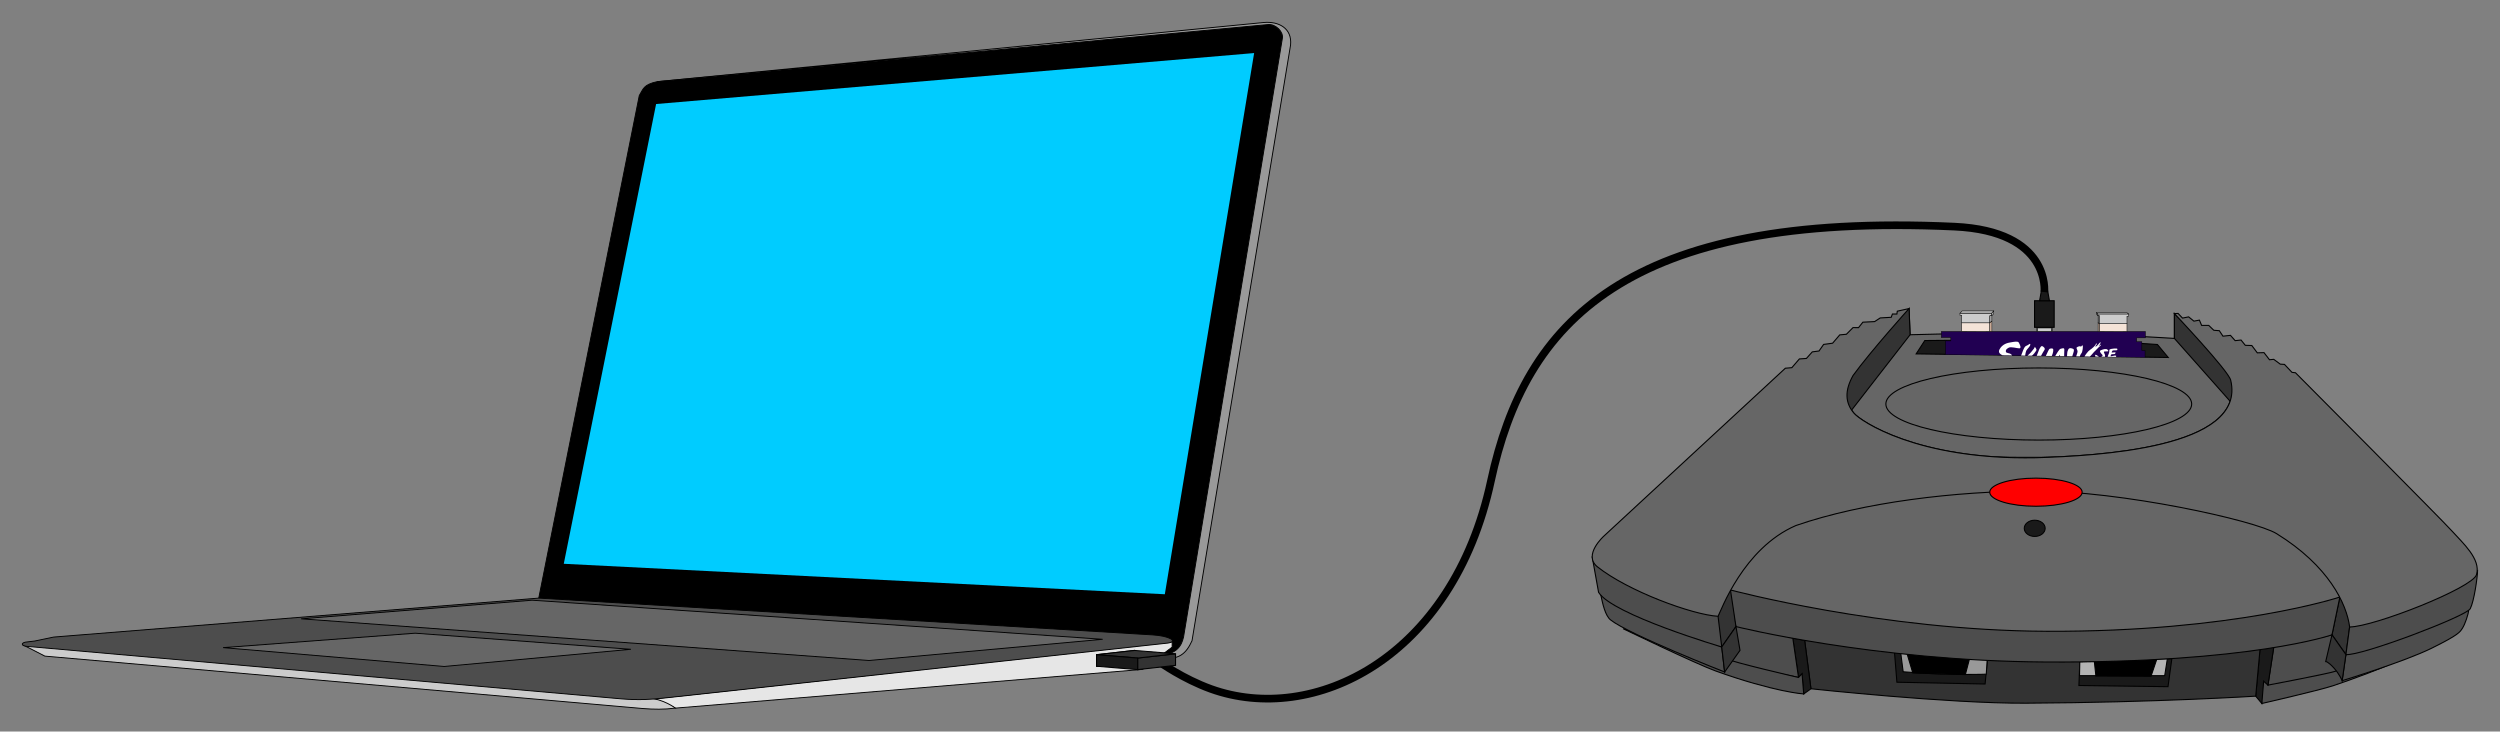 <?xml version="1.0" encoding="UTF-8" standalone="no"?>
<svg
   xmlns:dc="http://purl.org/dc/elements/1.1/"
   xmlns:cc="http://creativecommons.org/ns#"
   xmlns:rdf="http://www.w3.org/1999/02/22-rdf-syntax-ns#"
   xmlns:svg="http://www.w3.org/2000/svg"
   xmlns="http://www.w3.org/2000/svg"
   xmlns:sodipodi="http://sodipodi.sourceforge.net/DTD/sodipodi-0.dtd"
   xmlns:inkscape="http://www.inkscape.org/namespaces/inkscape"
   version="1.1"
   id="svg20146"
   width="2287.462"
   height="669.336"
   viewBox="0 0 2287.462 669.336"
   sodipodi:docname="jaguar_skunk_computer.svg"
   inkscape:version="1.0.1 (c497b03c, 2020-09-10)">
  <rect x="0" y="0" width="2287.462" height="669.336" fill="#808080" stroke="none"/>
  <defs
     id="defs20150">
    <clipPath
       clipPathUnits="userSpaceOnUse"
       id="clipPath22272">
      <path
         style="fill:#000000;stroke:#000000;stroke-width:2.249px;stroke-linecap:butt;stroke-linejoin:miter;stroke-opacity:1"
         d="m 160.411,313.273 518.861,7.423 -22.358,-144.606 -470.244,0.857 z"
         id="path22274"
         sodipodi:nodetypes="ccccc" />
    </clipPath>
  </defs>
  <sodipodi:namedview
     pagecolor="#ffffff"
     bordercolor="#666666"
     borderopacity="1"
     objecttolerance="10"
     gridtolerance="10"
     guidetolerance="10"
     inkscape:pageopacity="0"
     inkscape:pageshadow="2"
     inkscape:window-width="1231"
     inkscape:window-height="747"
     id="namedview20148"
     showgrid="false"
     inkscape:zoom="0.36027034"
     inkscape:cx="1178.7025"
     inkscape:cy="721.44579"
     inkscape:window-x="48"
     inkscape:window-y="25"
     inkscape:window-maximized="0"
     inkscape:current-layer="layer2"
     inkscape:document-rotation="0"
     inkscape:snap-nodes="false"
     inkscape:object-paths="true"
     lock-margins="true"
     fit-margin-top="20"
     fit-margin-left="20"
     fit-margin-right="20"
     fit-margin-bottom="20" />
  <g
     inkscape:groupmode="layer"
     id="layer4"
     inkscape:label="Jag"
     style="display:inline;opacity:1"
     transform="translate(1437.454,89.183)">
    <path
       style="display:inline;fill:#4d4d4d;stroke:#000000;stroke-width:1px;stroke-linecap:butt;stroke-linejoin:miter;stroke-opacity:1"
       d="m 632.082,554.507 c 0,0 51.979,-11.914 65.187,-16.248 16.891,-5.542 51.332,-18.606 51.464,-19.53 0.132,-0.924 -58.722,-7.786 -58.722,-7.786 l -60.701,18.87 z"
       id="path20347"
       sodipodi:nodetypes="cssccc" />
    <path
       style="fill:#4d4d4d;stroke:#000000;stroke-width:1px;stroke-linecap:butt;stroke-linejoin:miter;stroke-opacity:1"
       d="m 709.013,509.756 -3.431,23.884 c 0,0 56.742,-17.287 82.078,-29.823 25.336,-12.536 25.757,-14.847 27.975,-18.21 2.425,-3.677 5.41,-12.8 5.674,-16.231 0.264,-3.431 -112.297,40.379 -112.297,40.379"
       id="path20345"
       sodipodi:nodetypes="ccsssc" />
    <path
       style="fill:#333333;stroke:#000000;stroke-width:1px;stroke-linecap:butt;stroke-linejoin:miter;stroke-opacity:1"
       d="m 712.42,484.505 -3.407,25.251 -12.733,-18.073 7.204,-34.58 11.994,10.558 z"
       id="path20341" />
    <path
       style="fill:#4d4d4d;stroke:#000000;stroke-width:1px;stroke-linecap:butt;stroke-linejoin:miter;stroke-opacity:1"
       d="m 829.491,432.824 c -0.132,6.466 -3.167,28.107 -6.73,34.969 -3.563,6.862 -99.893,43.414 -113.748,41.963 3.407,-25.251 3.407,-25.251 3.407,-25.251 z"
       id="path20339"
       sodipodi:nodetypes="csccc" />
    <path
       style="fill:#4d4d4d;stroke:#000000;stroke-width:1px;stroke-linecap:butt;stroke-linejoin:miter;stroke-opacity:1"
       d="m 696.281,491.683 -53.247,11.079 -5.351,34.941 c 0,0 57.079,-10.793 61.962,-12.772 4.882,-1.979 -3.364,-33.248 -3.364,-33.248 z"
       id="path20337" />
    <path
       style="fill:#1a1a1a;stroke:#000000;stroke-width:1px;stroke-linecap:butt;stroke-linejoin:miter;stroke-opacity:1"
       d="m 626.481,547.785 5.601,6.721 1.68,-20.444 3.921,3.641 5.351,-34.941 -12.353,-0.625 z"
       id="path20335" />
    <path
       style="fill:#333333;stroke:#000000;stroke-width:1px;stroke-linecap:butt;stroke-linejoin:miter;stroke-opacity:1"
       d="m 219.532,541.027 c 0,0 125.486,13.589 196.628,13.2 119.599,-0.654 210.32,-6.441 210.32,-6.441 l 4.201,-45.649 -416.917,-5.39 5.768,44.28"
       id="path20333"
       sodipodi:nodetypes="cscccc" />
    <path
       style="display:inline;fill:#1a1a1a;stroke:#000000;stroke-width:1px;stroke-linecap:butt;stroke-linejoin:miter;stroke-opacity:1"
       d="m 212.916,545.777 6.617,-4.75 -5.768,-44.28 -10.858,-2.206 5.259,36.136 3.223,-3.393 z"
       id="path20308" />
    <path
       style="display:inline;fill:#4d4d4d;stroke:#000000;stroke-width:1px;stroke-linecap:butt;stroke-linejoin:miter;stroke-opacity:1"
       d="m 208.165,530.678 -5.259,-36.136 -54.968,-14.421 -3.223,37.833 63.451,12.724"
       id="path20306" />
    <path
       style="display:inline;fill:#4d4d4d;stroke:#000000;stroke-width:1px;stroke-linecap:butt;stroke-linejoin:miter;stroke-opacity:1"
       d="m 48.012,486.228 c 0,0 66.899,32.247 84.318,38.511 53.78,19.341 80.586,21.037 80.586,21.037 l -1.527,-18.492 -3.223,3.393 c 0,0 -61.075,-14.081 -65.486,-16.965 -4.411,-2.884 -94.667,-27.484 -94.667,-27.484 z"
       id="path20304"
       sodipodi:nodetypes="cscccsc" />
    <path
       style="display:inline;fill:#4d4d4d;stroke:#000000;stroke-width:1px;stroke-linecap:butt;stroke-linejoin:miter;stroke-opacity:1"
       d="m 27.259,455.231 c 1.755,8.156 4.004,18.81 8.916,22.773 16.299,13.119 104.381,47.704 104.381,47.704 l -2.652,-22.914 z"
       id="path20300"
       sodipodi:nodetypes="ccccc" />
    <path
       style="fill:#4d4d4d;stroke:#000000;stroke-width:1px;stroke-linecap:butt;stroke-linejoin:miter;stroke-opacity:1"
       d="m 137.904,502.794 c 0,0 -100.061,-29.549 -112.689,-50.013 l -5.763,-32.058 118.868,46.467 -0.416,35.605"
       id="path20298"
       sodipodi:nodetypes="ccccc" />
    <path
       style="fill:#333333;stroke:#000000;stroke-width:1px;stroke-linecap:butt;stroke-linejoin:miter;stroke-opacity:1"
       d="m 150.927,484.119 -13.023,18.675 -3.355,-28.08 11.335,-38.862 5.043,48.268"
       id="path20296"
       sodipodi:nodetypes="ccccc" />
    <path
       style="fill:#1a1a1a;stroke:#000000;stroke-width:1px;stroke-linecap:butt;stroke-linejoin:miter;stroke-opacity:1"
       d="m 296.001,508.053 2.18,26.983 80.678,1.635 2.18,-22.077 -39.521,-8.449 z"
       id="path20358"
       sodipodi:nodetypes="cccccc" />
    <path
       style="fill:#999999;stroke:#000000;stroke-width:1px;stroke-linecap:butt;stroke-linejoin:miter;stroke-opacity:1"
       d="m 301.725,508.598 2.18,16.899 c 44.968,3.66 76.044,2.18 76.044,2.18 l 1.09,-16.899 z"
       id="path20360"
       sodipodi:nodetypes="ccccc" />
    <path
       style="display:inline;fill:#000000;stroke:#000000;stroke-width:1px;stroke-linecap:butt;stroke-linejoin:miter;stroke-opacity:1"
       d="m 306.744,506.44 5.996,20.147 48.061,1.476 3.884,-14.832 z"
       id="path20362"
       sodipodi:nodetypes="ccccc" />
    <path
       style="fill:#1a1a1a;stroke:#000000;stroke-width:1px;stroke-linecap:butt;stroke-linejoin:miter;stroke-opacity:1"
       d="m 549.755,513.504 -3.543,25.621 -81.496,-1.09 0.818,-21.805 z"
       id="path20365" />
    <path
       style="fill:#b3b3b3;stroke:#000000;stroke-width:1px;stroke-linecap:butt;stroke-linejoin:miter;stroke-opacity:1"
       d="m 465.534,516.23 -0.273,12.81 h 77.952 l 2.453,-15.536 z"
       id="path20367" />
    <path
       style="fill:#000000;stroke:#000000;stroke-width:1px;stroke-linecap:butt;stroke-linejoin:miter;stroke-opacity:1"
       d="m 478.889,516.502 1.363,12.81 50.424,0.273 5.724,-16.899 z"
       id="path20369" />
    <path
       style="fill:#4d4d4d;stroke:#000000;stroke-width:1px;stroke-linecap:butt;stroke-linejoin:miter;stroke-opacity:1"
       d="m 145.884,450.619 5.043,33.499 c 0,0 125.36,31.453 282.763,32.419 188.1,1.154 262.591,-24.854 262.591,-24.854 l 7.204,-34.58 z"
       id="path20293"
       sodipodi:nodetypes="ccsccc" />
    <path
       style="display:inline;opacity:1;fill:#666666;stroke:#000000;stroke-width:1px;stroke-linecap:butt;stroke-linejoin:miter;stroke-opacity:1"
       d="m 309.319,193.138 c 0,0 -34.921,38.768 -51.272,61.279 -7.701,13.837 -7.364,24.928 0.99,34.648 5.798,6.747 57.393,42.702 166.312,40.588 54.116,-1.72 193.275,-8.243 178.239,-70.98 -2.076,-8.662 -51.498,-60.888 -51.498,-60.888 v 22.678 c 0,0 -74.448,-4.678 -117.168,-5.251 -41.83,-0.561 -123.411,1.905 -124.674,1.905 z"
       id="path20371"
       sodipodi:nodetypes="ccscsccscc" />
    <path
       style="display:inline;fill:#666666;stroke:#000000;stroke-width:1px;stroke-linecap:butt;stroke-linejoin:miter;stroke-opacity:1"
       d="m 145.884,450.619 c 0,0 138.682,37.221 289.246,37.822 172.179,0.687 268.354,-31.338 268.354,-31.338 l -45.746,-127.513 -530.946,-0.72 z"
       id="path20291"
       sodipodi:nodetypes="cscccc" />
    <path
       style="fill:#333333;stroke:#000000;stroke-width:1px;stroke-linecap:butt;stroke-linejoin:miter;stroke-opacity:1"
       d="m 310.248,217.118 -54.841,70.627 -15.509,-40.258 69.42,-54.349 z"
       id="path20405" />
    <path
       style="fill:#333333;stroke:#000000;stroke-width:1px;stroke-linecap:butt;stroke-linejoin:miter;stroke-opacity:1"
       d="m 552.09,220.464 54.09,61.012 2.97,-29.039 -57.06,-54.652 z"
       id="path20407" />
    <path
       id="path20289"
       style="fill:#666666;stroke:#000000;stroke-width:1;stroke-linecap:butt;stroke-linejoin:miter;stroke-miterlimit:4;stroke-dasharray:none;stroke-opacity:1"
       d="m 309.318,193.139 -10.781,2.416 -0.371,2.604 h -4.09 l -1.115,2.973 -10.062,0.598 -5.107,3.34 -10.75,0.543 -3.98,4.998 -5.016,-0.043 -6.074,6.084 -6.096,0.59 -6.514,7.596 -8.225,1.127 -4.215,6.008 -6.172,0.814 -5.381,6.01 -6.43,0.443 -6.879,7.988 -5.943,0.508 L 30.254,401.158 c 0,0 -19.672,17.495 -6.088,28.301 27.888,22.185 87.044,43.958 110.383,45.254 2.605,-4.734 23.007,-62.213 71.23,-83.045 61.679,-21.341 145.968,-31.429 218.791,-31.602 78.058,-0.185 201.221,26.811 221.021,39.037 47.744,29.48 64.142,64.348 66.828,85.402 22.307,-0.186 112.462,-35.721 116.086,-47.854 4.275,-14.313 -13.013,-29.37 -21.936,-39.408 -8.923,-10.038 -143.688,-145.35 -143.688,-145.35 l -3.203,-0.371 -6.879,-7.277 -3.852,-0.227 -5.961,-4.408 -3.902,0.371 -5.02,-6.506 -6.135,0.186 -5.018,-6.691 -5.949,-0.186 -3.904,-4.834 -5.391,0.559 -4.275,-4.834 -6.877,0.744 -3.346,-5.02 -5.02,-0.371 -4.648,-4.463 h -6.506 l -2.045,-4.832 -5.018,0.93 -4.834,-3.904 -5.576,1.115 -4.09,-4.275 -3.346,0.186 c 0,0 49.422,52.226 51.498,60.889 15.036,62.737 -124.124,69.26 -178.24,70.98 -108.919,2.114 -160.512,-33.841 -166.311,-40.588 -8.354,-9.72 -8.691,-20.812 -0.99,-34.648 16.351,-22.511 51.271,-61.279 51.271,-61.279 z" />
    <path
       style="display:inline;fill:#333333;stroke:#000000;stroke-width:1px;stroke-linecap:butt;stroke-linejoin:miter;stroke-opacity:1"
       d="m 137.904,502.794 2.652,22.914 14.06,-19.834 -3.69,-21.755 z"
       id="path20302" />
    <path
       style="fill:#333333;stroke:#000000;stroke-width:1px;stroke-linecap:butt;stroke-linejoin:miter;stroke-opacity:1"
       d="m 709.013,509.756 -3.431,23.884 c 0,0 -2.243,-5.806 -7.654,-11.744 -5.41,-5.938 -7.39,-5.806 -7.39,-5.806 l 5.742,-24.407 z"
       id="path20343"
       sodipodi:nodetypes="ccsccc" />
    <ellipse
       style="opacity:1;fill:#ff0000;stroke:#000000;stroke-width:1;stroke-miterlimit:4;stroke-dasharray:none"
       id="path20350"
       cx="425.405"
       cy="361.172"
       rx="42.287"
       ry="12.87" />
    <ellipse
       style="opacity:1;fill:#1a1a1a;stroke:#000000;stroke-width:0.966;stroke-miterlimit:4;stroke-dasharray:none"
       id="path20354"
       cx="424.275"
       cy="394.224"
       rx="9.559"
       ry="7.423" />
    <path
       style="fill:#1a1a1a;stroke:#000000;stroke-width:1px;stroke-linecap:butt;stroke-linejoin:miter;stroke-opacity:1"
       d="m 323.714,222.409 -7.92,12.209 230.658,3.3 -9.899,-11.879 c 0,0 -59.067,-4.29 -102.625,-4.29 -43.558,0 -110.214,0.66 -110.214,0.66 z"
       id="path20409" />
    <ellipse
       style="opacity:1;fill:#666666;stroke:#000000;stroke-width:1;stroke-miterlimit:4;stroke-dasharray:none"
       id="path20411"
       cx="427.988"
       cy="280.486"
       rx="139.913"
       ry="32.998" />
  </g>
  <g
     inkscape:groupmode="layer"
     id="layer8"
     inkscape:label="skunk_in"
     style="display:inline;opacity:1"
     transform="translate(1437.454,89.183)">
    <g
       id="g20859"
       transform="matrix(0.445,0,0,0.445,244.484,95.354)"
       clip-path="url(#clipPath22272)">
      <path
         style="fill:#210052;fill-opacity:1;stroke:#000000;stroke-width:1px;stroke-linecap:butt;stroke-linejoin:miter;stroke-opacity:1"
         d="m 212.064,266.904 2.5e-4,12.332 h 19.45 v 7.015 h -11.16 v 28.059 h -7.334 v 75.249 H 630.925 V 305.904 h -6.627 v -18 h -10.73 v -8 h 17.988 v -13 z"
         id="path20503"
         sodipodi:nodetypes="ccccccccccccccccc" />
      <path
         style="fill:#ffffff;stroke:none;stroke-width:1px;stroke-linecap:butt;stroke-linejoin:miter;stroke-opacity:1"
         d="m 303.665,330.627 c 5.615,8.227 21.144,14.832 34.714,12.939 12.951,-1.807 19.104,-22.731 10.099,-24.616 -13.57,-2.84 -20.722,-7.472 -17.042,-14.832 5.996,-11.992 17.885,-13.974 23.038,-14.832 7.574,-1.262 14.832,-2.84 16.726,0.316 1.894,3.156 6.312,11.992 1.262,11.992 -5.049,0 -17.357,-4.103 -22.091,-1.262 -4.734,2.84 -5.996,4.103 -5.681,7.89 0.316,3.787 7.258,2.209 11.361,5.996 4.103,3.787 5.996,14.832 4.103,21.46 -1.894,6.627 -15.464,17.042 -24.3,18.304 -8.836,1.262 -34.083,-2.525 -35.661,-9.152 -1.578,-6.627 -3.544,-13.708 3.471,-14.201 z"
         id="path20505"
         sodipodi:nodetypes="cssssssssssssc" />
      <path
         style="fill:#ffffff;stroke:none;stroke-width:1px;stroke-linecap:butt;stroke-linejoin:miter;stroke-opacity:1"
         d="m 374.987,318.635 c 2.84,-4.734 6.312,-20.513 11.361,-22.091 5.049,-1.578 9.102,-7.243 8.521,-2.209 -0.472,4.088 -7.258,8.836 -8.521,12.939 -1.262,4.103 -2.823,10.295 -0.947,11.045 3.156,1.262 20.513,-18.304 18.619,-20.197 -1.894,-1.894 4.734,4.418 3.471,7.258 -1.262,2.84 -6.943,10.414 -10.414,11.992 -3.471,1.578 -11.045,3.471 -6.627,7.89 4.418,4.418 9.152,21.775 4.734,25.562 -4.418,3.787 -5.681,-3.471 -6.312,-8.836 -0.631,-5.365 -1.262,-16.095 -5.681,-15.779 -4.418,0.316 -5.049,-3.787 -5.681,0.631 -0.631,4.418 -4.103,17.988 -7.574,20.197 -3.471,2.209 -8.205,11.677 -7.89,5.996 0.316,-5.681 10.414,-23.038 10.099,-24.616 -0.316,-1.578 -5.365,-0.316 -5.049,-2.84 0.316,-2.525 5.049,-0.947 6.943,-4.734 1.893,-3.787 0.947,-2.209 0.947,-2.209 z"
         id="path20507"
         sodipodi:nodetypes="csssssssssssssssssc" />
      <path
         style="fill:#ffffff;stroke:none;stroke-width:1px;stroke-linecap:butt;stroke-linejoin:miter;stroke-opacity:1"
         d="m 419.169,296.86 c 3.156,1.262 7.258,4.734 4.734,8.205 -2.525,3.471 -10.099,17.357 -10.73,20.513 -0.631,3.156 -6.312,12.939 -3.787,13.255 2.525,0.316 6.627,-1.578 9.783,-5.681 3.156,-4.103 12.939,-29.665 15.464,-30.612 2.525,-0.947 7.258,-1.894 7.574,1.893 0.316,3.787 -1.893,12.623 -6.312,17.988 -4.418,5.365 -6.312,13.57 -5.996,15.779 0.316,2.209 1.893,4.103 3.471,2.84 1.578,-1.262 17.988,-36.608 23.669,-38.501 5.681,-1.893 7.89,-1.578 7.89,1.262 0,2.84 -0.947,19.566 -1e-5,26.193 0.947,6.627 0.316,8.205 3.156,4.103 2.84,-4.103 1.894,-22.406 3.471,-26.509 1.578,-4.103 2.288,-8.83 11.361,-5.049 3.787,1.578 0.316,8.521 -1.262,13.886 -1.578,5.365 -2.209,11.361 -5.681,15.779 -3.471,4.418 -9.152,23.353 -11.677,20.197 -1.199,-1.499 -7.89,-20.829 -7.89,-26.825 0,-5.996 0,-12.939 -1.262,-10.099 -1.262,2.84 -8.521,11.677 -10.099,16.41 -1.578,4.734 -12.308,27.771 -16.095,28.087 -3.787,0.316 -5.996,1.894 -4.734,-0.631 1.262,-2.525 3.156,-2.84 3.156,-5.996 0,-3.156 3.156,-7.89 3.156,-7.89 0,0 0.631,-3.156 -1.262,-1.893 -1.893,1.262 -5.365,3.787 -7.258,2.84 -1.894,-0.947 -2.84,-8.521 -2.209,-9.783 0.631,-1.262 -0.316,-1.578 -1.893,1.262 -1.578,2.84 -15.779,12.939 -15.779,2.209 0,-10.73 8.836,-29.98 9.783,-32.821 0.947,-2.84 4.103,-10.73 7.258,-10.414 z"
         id="path20509"
         sodipodi:nodetypes="csssssssssssssssssssssssscssssssc" />
      <path
         style="fill:#ffffff;stroke:none;stroke-width:1px;stroke-linecap:butt;stroke-linejoin:miter;stroke-opacity:1"
         d="m 492.068,308.852 c 0.316,-5.049 -3.787,-7.574 -1.262,-9.468 2.525,-1.894 6.943,-2.84 7.89,-1.578 0.947,1.262 2.209,-3.156 3.787,-2.209 1.578,0.947 -0.316,13.886 -2.209,15.779 -1.893,1.893 -4.103,7.258 -5.365,12.308 -1.262,5.049 -5.681,24.931 -7.89,25.562 -2.209,0.631 -3.156,2.209 -4.418,1.578 -1.262,-0.631 -1.578,5.049 -4.418,4.103 -2.84,-0.947 -1.894,-0.947 -1.262,-3.471 0.631,-2.525 14.201,-36.292 15.148,-42.604 z"
         id="path20511"
         sodipodi:nodetypes="csssssssssc" />
      <path
         style="fill:#ffffff;stroke:none;stroke-width:1px;stroke-linecap:butt;stroke-linejoin:miter;stroke-opacity:1"
         d="m 505.639,319.582 c 1.894,-3.787 8.205,-12.623 11.992,-14.832 3.787,-2.209 11.992,-9.468 11.992,-11.677 0,-2.209 3.471,-1.578 1.893,0.316 -1.578,1.893 -4.734,6.312 -0.947,4.103 3.787,-2.209 9.468,-11.992 8.836,-7.574 -0.631,4.418 -5.365,7.89 -3.787,7.258 1.578,-0.631 5.681,-4.734 4.734,-2.525 -0.947,2.209 -4.103,3.471 -6.627,6.627 -8.314,7.815 -9.718,10.191 -11.677,12.308 -5.996,6.312 -10.73,12.623 -12.623,11.045 -1.893,-1.578 -3.787,-2.525 -3.787,-5.049 z"
         id="path20513"
         sodipodi:nodetypes="csssssssccsc" />
      <path
         id="path20515"
         style="fill:#ffffff;stroke:none;stroke-width:1px;stroke-linecap:butt;stroke-linejoin:miter;stroke-opacity:1"
         d="m 509.741,329.68 c -6.312,0 -9.467,4.734 -9.467,4.734 -1.262,2.84 -0.632,1.262 2.523,5.049 3.156,3.787 -5.696,10.009 -4.102,25.248 1.19,11.378 22.529,10.773 26.824,11.045 6.623,0.419 12.307,-5.996 14.832,-10.414 2.525,-4.418 -2.304,-0.321 -5.996,1.262 -4.418,1.893 -3.786,1.893 -10.098,0.631 -6.312,-1.262 -0.922,-9.868 2.84,-15.779 4.418,-6.943 3.156,-11.992 -0.631,-16.41 -3.312,-3.864 -10.415,-5.365 -16.727,-5.365 z m 2.248,2.564 c 2.959,0.04 6.431,0.435 8.482,1.855 4.103,2.84 4.417,8.204 -0.316,18.303 -4.734,10.099 -5.68,10.73 -2.209,13.57 7.213,5.901 17.989,1.894 14.518,4.104 -18.397,7.607 -29.908,-6.423 -24.3,-17.043 3.156,-7.89 5.681,-5.681 4.734,-12.308 -0.732,-5.124 -6.312,-8.204 -6.312,-8.204 0,0 2.446,-0.317 5.404,-0.277 z"
         sodipodi:nodetypes="scsssssssssssssccscs" />
      <path
         style="fill:#ffffff;stroke:none;stroke-width:1px;stroke-linecap:butt;stroke-linejoin:miter;stroke-opacity:1"
         d="m 540.984,305.065 c 4.007,-1.6 9.937,-3.6 12.939,-0.631 2.209,2.84 2.209,3.787 -3.787,3.471 -4.097,-0.216 -4.734,0.631 -3.156,3.471 1.578,2.84 3.156,7.574 1e-5,9.783 -7.285,5.1 -17.357,2.209 -17.357,0.316 0,-1.893 -3.156,-7.258 0,-6.627 3.156,0.631 5.296,4.103 8.205,4.103 3.156,0 8.205,-1.578 4.418,-5.049 -2.944,-3.058 -6.662,-7.302 -1.262,-8.836 z"
         id="path20520"
         sodipodi:nodetypes="ccsssssscc" />
      <path
         style="fill:#ffffff;stroke:none;stroke-width:1px;stroke-linecap:butt;stroke-linejoin:miter;stroke-opacity:1"
         d="m 558.219,303.702 c 3.156,-1.578 15.277,-2.597 15.585,-1.162 0.676,3.146 -0.444,3.041 -2.969,3.041 -2.525,0 -6.922,-0.287 -7.553,1.606 -0.631,1.893 -2.066,3.322 0.143,3.006 2.209,-0.316 6.61,-0.965 7.015,0.157 0,0 -0.753,3.121 -3.277,3.121 -2.525,0 -5.882,-0.287 -6.513,1.606 -0.631,1.893 -0.912,3.221 1.613,2.59 2.525,-0.631 9.64,-2.274 9.325,-0.381 -0.316,1.893 -0.649,4.786 -2.202,4.505 -4.159,-0.753 -15.592,0.919 -15.901,-0.215 -0.334,-1.227 2.293,-7.705 3.275,-10.405 1.262,-3.47 0.076,-5.764 1.459,-7.469 z"
         id="path20522"
         sodipodi:nodetypes="cssssssssssssc" />
      <ellipse
         style="fill:#ffffff;fill-opacity:1;stroke:none;stroke-width:1;stroke-miterlimit:4;stroke-dasharray:none;stroke-opacity:1"
         id="path20524"
         cx="378.338"
         cy="373.811"
         rx="7.118"
         ry="7.563" />
      <ellipse
         style="fill:#ffffff;fill-opacity:1;stroke:none;stroke-width:1;stroke-miterlimit:4;stroke-dasharray:none;stroke-opacity:1"
         id="path20524-6"
         cx="400.582"
         cy="373.811"
         rx="7.118"
         ry="7.563" />
      <ellipse
         style="fill:#ffffff;fill-opacity:1;stroke:none;stroke-width:1;stroke-miterlimit:4;stroke-dasharray:none;stroke-opacity:1"
         id="path20524-0"
         cx="424.161"
         cy="373.811"
         rx="7.118"
         ry="7.563" />
      <ellipse
         style="fill:#ffffff;fill-opacity:1;stroke:none;stroke-width:1;stroke-miterlimit:4;stroke-dasharray:none;stroke-opacity:1"
         id="path20524-1"
         cx="445.96"
         cy="373.811"
         rx="7.118"
         ry="7.563" />
      <ellipse
         style="fill:#ffffff;fill-opacity:1;stroke:none;stroke-width:1;stroke-miterlimit:4;stroke-dasharray:none;stroke-opacity:1"
         id="path20524-5"
         cx="468.649"
         cy="373.811"
         rx="7.118"
         ry="7.563" />
      <path
         style="display:inline;fill:#f4e3d7;stroke:#000000;stroke-width:1px;stroke-linecap:butt;stroke-linejoin:miter;stroke-opacity:1"
         d="m 253.786,266.567 v -17.469 h 58.074 V 266.724 Z"
         id="path20585" />
      <path
         style="display:inline;fill:#f4e3d7;stroke:#000000;stroke-width:1px;stroke-linecap:butt;stroke-linejoin:miter;stroke-opacity:1"
         d="m 536.443,266.567 v -15.581 h 57.287 V 266.724 Z"
         id="path20587" />
      <path
         style="display:inline;fill:#cccccc;stroke:#000000;stroke-width:1px;stroke-linecap:butt;stroke-linejoin:miter;stroke-opacity:1"
         d="m 536.443,250.986 v -16.84 h -2.675 v -3.305 h 63.267 v 4.721 h -3.305 l 10e-6,15.423 z"
         id="path20589"
         sodipodi:nodetypes="ccccccccc" />
      <path
         style="display:inline;fill:#b3b3b3;stroke:#000000;stroke-width:1px;stroke-linecap:butt;stroke-linejoin:miter;stroke-opacity:1"
         d="m 533.767,230.841 -2.754,-2.754 h 62.559 l 3.462,2.754 z"
         id="path20591" />
      <path
         style="display:inline;fill:#999999;stroke:#000000;stroke-width:1px;stroke-linecap:butt;stroke-linejoin:miter;stroke-opacity:1"
         d="m 531.013,228.087 v 3.226 l 2.754,2.833 v -3.305 z"
         id="path20593" />
      <path
         style="display:inline;fill:#999999;stroke:#000000;stroke-width:1px;stroke-linecap:butt;stroke-linejoin:miter;stroke-opacity:1"
         d="m 536.443,250.986 -2.046,-2.046 v -14.794 h 2.046 z"
         id="path20595" />
      <path
         style="display:inline;fill:#e9c6af;stroke:#000000;stroke-width:1px;stroke-linecap:butt;stroke-linejoin:miter;stroke-opacity:1"
         d="m 534.397,248.94 v 17.784 h 2.203 v -16.053 z"
         id="path20597" />
      <path
         style="display:inline;fill:#cccccc;stroke:#000000;stroke-width:1px;stroke-linecap:butt;stroke-linejoin:miter;stroke-opacity:1"
         d="M 253.786,249.097 V 233.504 h -3.348 v -4.237 h 65.357 l 1.9e-4,5.351 -3.934,1e-4 -3.5e-4,14.479 z"
         id="path20599"
         sodipodi:nodetypes="ccccccccc" />
      <path
         style="display:inline;fill:#b3b3b3;stroke:#000000;stroke-width:1px;stroke-linecap:butt;stroke-linejoin:miter;stroke-opacity:1"
         d="m 250.437,229.267 4.45,-4.721 h 64.841 l -3.935,4.721 z"
         id="path20601" />
      <path
         style="display:inline;fill:#b3b3b3;stroke:#000000;stroke-width:1px;stroke-linecap:butt;stroke-linejoin:miter;stroke-opacity:1"
         d="m 319.729,224.546 v 5.823 l -3.935,4.249 -1.9e-4,-5.351 z"
         id="path20603" />
      <path
         style="display:inline;fill:#b3b3b3;stroke:#000000;stroke-width:1px;stroke-linecap:butt;stroke-linejoin:miter;stroke-opacity:1"
         d="m 311.86,249.097 4.092,-3.462 v -11.174 l -0.48,0.129 -3.612,0.029 z"
         id="path20605" />
      <path
         style="display:inline;fill:#e9c6af;stroke:#000000;stroke-width:1px;stroke-linecap:butt;stroke-linejoin:miter;stroke-opacity:1"
         d="m 315.951,245.635 v 21.089 h -4.092 v -17.627 z"
         id="path20607" />
      <path
         style="display:inline;fill:#cccccc;stroke:#000000;stroke-width:1px;stroke-linecap:butt;stroke-linejoin:miter;stroke-opacity:1"
         d="m 409.908,259.484 v 7.082 h 28.329 v -7.082 z"
         id="path20609"
         sodipodi:nodetypes="ccccc" />
      <path
         style="display:inline;fill:#333333;stroke:#000000;stroke-width:1px;stroke-linecap:butt;stroke-linejoin:miter;stroke-opacity:1"
         d="m 409.908,259.484 -2.518,-3.62 h 33.522 l -2.675,3.62 z"
         id="path20611"
         sodipodi:nodetypes="ccccc" />
      <path
         style="display:inline;fill:#999999;stroke:#000000;stroke-width:1px;stroke-linecap:butt;stroke-linejoin:miter;stroke-opacity:1"
         d="M 407.39,255.865 V 266.724 l 2.518,-0.157 v -7.082 z"
         id="path20613" />
      <path
         style="display:inline;fill:#999999;stroke:#000000;stroke-width:1px;stroke-linecap:butt;stroke-linejoin:miter;stroke-opacity:1"
         d="m 440.912,255.865 v 10.702 h -2.675 v -7.082 z"
         id="path20615" />
      <path
         style="display:inline;fill:#aa8800;stroke:#000000;stroke-width:1px;stroke-linecap:butt;stroke-linejoin:miter;stroke-opacity:1"
         d="m 243.431,389.59 v 33.8 l 1.95,1.95 h 261.68 l 1.95,-1.95 v -34.017 h 7.854 v 34.017 l 1.95,1.95 78.217,2e-5 1.95,-1.95 v -34.017 z"
         id="path20633"
         sodipodi:nodetypes="ccccccccccccc" />
    </g>
  </g>
  <g
     inkscape:groupmode="layer"
     id="layer2"
     inkscape:label="laptop"
     transform="translate(1437.454,89.183)">
    <path
       style="opacity:1;fill:#000000;stroke:#000000;stroke-width:0.857px;stroke-linecap:butt;stroke-linejoin:miter;stroke-opacity:1"
       d="m -944.497,458.077 91.974,-459.814 c 3.707,-6.005 3.65,-10.006 16.509,-12.77 l 559.179,-52.244 c 6.021,0.846 12.27,4.304 12.732,12.6 l -90.407,547.764 c -2.253,7.284 -6.816,16.431 -18.052,16.513 z"
       id="path897"
       sodipodi:nodetypes="cccccccc" />
    <path
       style="opacity:1;fill:#00ccff;stroke:none;stroke-width:0.857px;stroke-linecap:butt;stroke-linejoin:miter;stroke-opacity:1"
       d="M -921.61,426.675 -837.129,5.993 -289.937,-40.636 -371.656,454.551 Z"
       id="path913" />
    <path
       style="opacity:1;fill:#999999;stroke:#000000;stroke-width:0.857px;stroke-linecap:butt;stroke-linejoin:miter;stroke-opacity:1"
       d="m -376.408,512.372 c 17.866,3.259 24.433,-3.909 29.642,-15.305 l 90.161,-545.036 c 1.563,-15.484 -11.003,-21.763 -24.186,-20.662 l -555.223,54.124 559.179,-52.244 c 6.674,-0.431 13.873,6.74 12.732,12.6 l -90.407,547.764 c -0.69,1.807 -2.068,17.005 -23.397,16.513 z"
       id="path915"
       sodipodi:nodetypes="cccccccccc" />
    <path
       style="opacity:1;fill:#e6e6e6;stroke:#000000;stroke-width:0.857px;stroke-linecap:butt;stroke-linejoin:miter;stroke-opacity:1"
       d="m -819.469,558.729 -18.982,-8.614 473.482,-52.076 v 4.894 l -27.087,20.361 z"
       id="path922"
       sodipodi:nodetypes="cccccc" />
    <path
       style="display:inline;opacity:1;fill:#cccccc;stroke:#000000;stroke-width:0.857px;stroke-linecap:butt;stroke-linejoin:miter;stroke-opacity:1"
       d="m -1416.653,500.779 20.262,10.376 547.277,47.965 c 9.67,0.751 19.272,0.988 29.646,-0.392 0,0 -10.61,-8.21 -25.167,-9.397 z"
       id="path919"
       sodipodi:nodetypes="cccccc" />
    <path
       style="opacity:1;fill:#4d4d4d;stroke:#000000;stroke-width:0.857px;stroke-linecap:butt;stroke-linejoin:miter;stroke-opacity:1"
       d="m -382.822,491.729 c 14.997,0.861 23.908,5.944 14.068,7.488 l -458.599,50.046 c -13.56,1.684 -26.519,2.231 -41.103,1.038 l -542.826,-47.911 c -7.27,-0.226 -7.653,-3.828 -1.066,-4.244 l 6.691,-0.801 17.309,-3.615 443.853,-35.654 z"
       id="path917"
       sodipodi:nodetypes="cccccccccc" />
    <path
       style="opacity:1;fill:#666666;stroke:#000000;stroke-width:0.857px;stroke-linecap:butt;stroke-linejoin:miter;stroke-opacity:1"
       d="m -1233.345,503.378 175.794,-13.193 197.354,14.716 -170.819,15.731 z"
       id="path924" />
    <path
       style="opacity:1;fill:#666666;stroke:#000000;stroke-width:0.857px;stroke-linecap:butt;stroke-linejoin:miter;stroke-opacity:1"
       d="m -1161.912,477.028 519.634,38.131 213.745,-19.412 -522.055,-35.749 z"
       id="path926" />
    <rect
       style="fill:#1a1a1a;fill-opacity:1;stroke:#000000;stop-color:#000000"
       id="rect1669"
       width="17.955"
       height="24.308"
       x="424.127"
       y="185.987"
       ry="0" />
    <path
       style="fill:#1a1a1a;stroke:#000000;stroke-width:1px;stroke-linecap:butt;stroke-linejoin:miter;stroke-opacity:1"
       d="m 428.752,185.987 1.632,-9.154 h 5.713 l 1.632,9.154 z"
       id="path1673"
       sodipodi:nodetypes="ccccc" />
    <path
       style="fill:none;stroke:#000000;stroke-width:7;stroke-linecap:butt;stroke-linejoin:miter;stroke-miterlimit:4;stroke-dasharray:none;stroke-opacity:1"
       d="m 433.072,178.053 c 0,0 6.389,-55.792 -82.356,-59.88 C 49.961,104.319 -42.157,206.373 -73.202,350.605 -108.368,513.983 -236.377,574.668 -329.425,541.202 c -25.52,-9.179 -46.983,-24.549 -46.983,-24.549"
       id="path1675"
       sodipodi:nodetypes="csssc" />
    <path
       id="rect1679"
       style="fill:#1a1a1a;fill-opacity:1;stroke:#000000;stop-color:#000000"
       d="m -434.122,509.851 34.658,-3.892 v 10.567 l -34.658,3.892 z"
       sodipodi:nodetypes="ccccc" />
    <path
       id="rect1679-4"
       style="fill:#333333;fill-opacity:1;stroke:#000000;stop-color:#000000"
       d="m -396.518,512.938 34.658,-3.892 v 10.567 l -34.658,3.892 z"
       sodipodi:nodetypes="ccccc" />
    <path
       style="fill:#333333;stroke:#000000;stroke-width:1px;stroke-linecap:butt;stroke-linejoin:miter;stroke-opacity:1"
       d="m -434.122,509.851 34.658,-3.892 37.605,3.086 -34.658,3.892 z"
       id="path1699" />
    <path
       style="fill:#1a1a1a;stroke:#000000;stroke-width:1px;stroke-linecap:butt;stroke-linejoin:miter;stroke-opacity:1"
       d="m -434.122,509.851 37.605,3.086 v 10.567 l -37.605,-3.086 z"
       id="path1701" />
  </g>
</svg>
